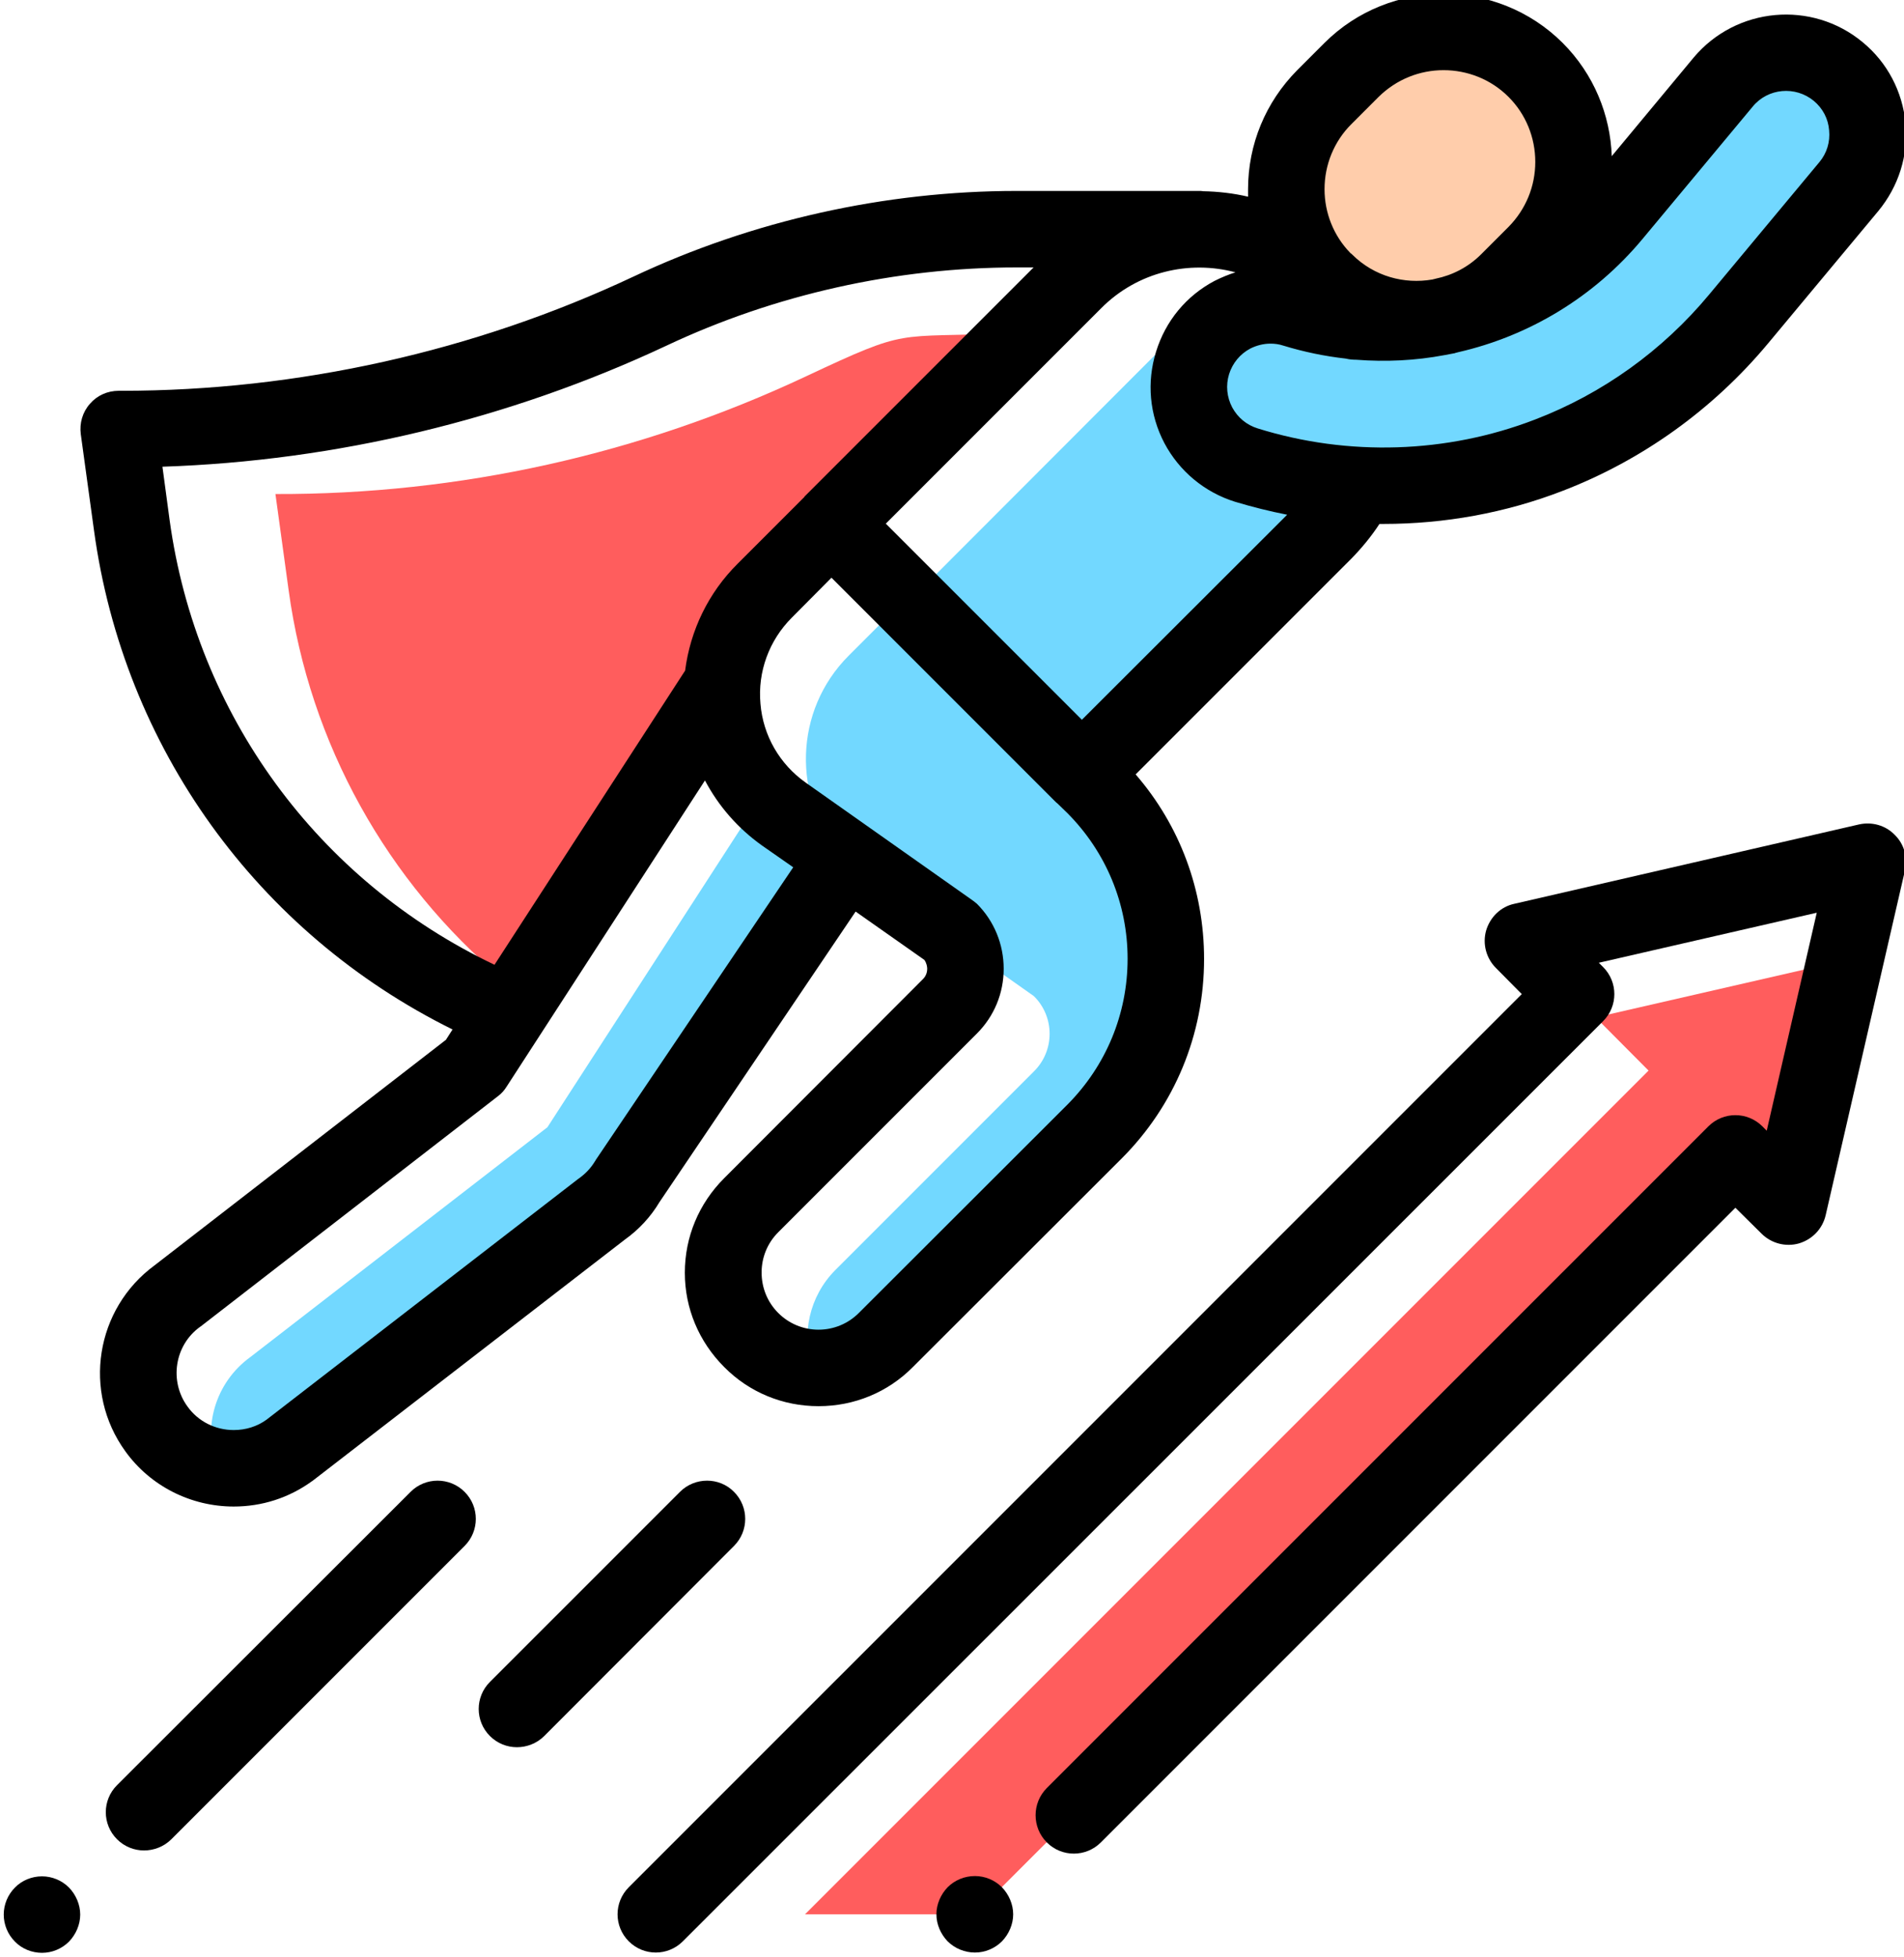 <?xml version="1.0" encoding="UTF-8" standalone="no"?>
<svg
   xmlns:dc="http://purl.org/dc/elements/1.1/"
   xmlns:cc="http://creativecommons.org/ns#"
   xmlns:rdf="http://www.w3.org/1999/02/22-rdf-syntax-ns#"
   xmlns:svg="http://www.w3.org/2000/svg"
   xmlns="http://www.w3.org/2000/svg"
   xmlns:sodipodi="http://sodipodi.sourceforge.net/DTD/sodipodi-0.dtd"
   xmlns:inkscape="http://www.inkscape.org/namespaces/inkscape"
   version="1.0"
   width="175.24mm"
   height="180.07mm"
   id="svg37"
   sodipodi:docname="image10.svg"
   inkscape:version="0.92.3 (2405546, 2018-03-11)">
  <sodipodi:namedview
     pagecolor="#ffffff"
     bordercolor="#666666"
     borderopacity="1"
     objecttolerance="10"
     gridtolerance="10"
     guidetolerance="10"
     inkscape:pageopacity="0"
     inkscape:pageshadow="2"
     inkscape:window-width="683"
     inkscape:window-height="749"
     id="namedview39"
     showgrid="false"
     inkscape:zoom="0.34676328"
     inkscape:cx="331.16222"
     inkscape:cy="340.28978"
     inkscape:window-x="683"
     inkscape:window-y="0"
     inkscape:window-maximized="0"
     inkscape:current-layer="svg37" />
  <defs
     id="defs9">
    <clipPath
       clipPathUnits="userSpaceOnUse"
       id="clipEmfPath1">
      <path
         d="  M 0,0   L 0,0   L 0,681.355   L 664.077,681.355   L 664.077,0 "
         id="path2" />
    </clipPath>
    <clipPath
       clipPathUnits="userSpaceOnUse"
       id="clipEmfPath2">
      <path
         d="  M 0,0   L 0,0   L 0,681.255   L 664.077,681.255   L 664.077,0 "
         id="path5" />
    </clipPath>
    <pattern
       id="EMFhbasepattern"
       patternUnits="userSpaceOnUse"
       width="6"
       height="6"
       x="0"
       y="0" />
  </defs>
  <path
     style="fill:#ff5d5d;fill-rule:nonzero;fill-opacity:1;stroke:none;"
     clip-path="url(#clipEmfPath1)"
     d="  M 175.02,340.627   L 175.02,340.627   L 350.641,115.909   C 310.736,117.609 316.737,113.809 280.533,130.811   C 222.726,158.013 159.719,172.014 95.811,171.814   L 100.412,205.317   C 107.713,258.721 134.716,306.725 175.02,340.627   L 175.02,340.627   z  M 175.02,340.627   L 175.02,340.627   z "
     id="path11" />
  <path
     style="fill:#72d8ff;fill-rule:nonzero;fill-opacity:1;stroke:none;"
     clip-path="url(#clipEmfPath1)"
     d="  M 315.237,208.017   L 315.237,208.017   L 295.234,228.018   C 276.032,247.22 275.732,277.422 292.434,297.024   L 330.438,323.726   C 331.639,325.026 332.739,326.426 333.539,328.026   L 359.642,346.428   C 366.943,353.629 366.943,365.43 359.642,372.63   L 290.534,441.736   C 281.433,450.936 278.732,464.137 282.533,475.638   C 283.233,475.738 284.033,475.738 284.733,475.738   C 293.234,475.738 301.735,472.538 308.136,466.038   L 380.744,393.532   C 413.848,360.429 413.848,306.525 380.744,273.422   L 315.237,208.017   z  M 315.237,208.017   L 315.237,208.017   z "
     id="path13" />
  <path
     style="fill:#72d8ff;fill-rule:nonzero;fill-opacity:1;stroke:none;"
     clip-path="url(#clipEmfPath1)"
     d="  M 271.132,267.322   L 271.132,267.322   L 190.422,392.032   L 87.11,471.938   C 74.809,480.839 70.408,496.54 75.409,510.141   C 77.309,510.541 79.309,510.641 81.309,510.641   C 88.01,510.641 94.811,508.641 100.712,504.341   L 209.424,420.534   C 212.925,417.934 215.925,414.633 218.225,410.933   L 293.334,299.724   L 271.132,267.322   z  M 271.132,267.322   L 271.132,267.322   z "
     id="path15" />
  <path
     style="fill:#72d8ff;fill-rule:nonzero;fill-opacity:1;stroke:none;"
     clip-path="url(#clipEmfPath1)"
     d="  M 401.547,123.71   L 401.547,123.71   L 317.237,208.117   L 377.344,268.222   L 460.754,184.815   C 480.656,164.913 484.056,134.811 470.955,111.309   C 448.252,100.808 420.349,104.908 401.547,123.71   L 401.547,123.71   z  M 401.547,123.71   L 401.547,123.71   z "
     id="path17" />
  <path
     style="fill:#ffcdab;fill-rule:nonzero;fill-opacity:1;stroke:none;"
     clip-path="url(#clipEmfPath1)"
     d="  M 534.162,24.302   L 534.162,24.302   C 516.46,6.601 487.857,6.601 470.155,24.302   L 460.654,33.803   C 443.051,51.504 443.051,80.106 460.654,97.808   C 478.356,115.409 506.959,115.409 524.661,97.808   L 534.162,88.307   C 551.864,70.606 551.864,42.003 534.162,24.302   L 534.162,24.302   z  M 534.162,24.302   L 534.162,24.302   z "
     id="path19" />
  <path
     style="fill:#72d8ff;fill-rule:nonzero;fill-opacity:1;stroke:none;"
     clip-path="url(#clipEmfPath1)"
     d="  M 538.763,158.313   L 538.763,158.313   C 505.859,171.014 468.954,172.714 433.55,161.813   C 418.549,157.113 410.148,141.211 414.848,126.21   C 419.449,111.209 435.351,102.808 450.352,107.509   C 490.657,119.91 534.062,107.009 561.065,74.606   L 599.47,28.502   C 609.471,16.501 627.373,14.801 639.474,24.902   C 651.476,34.903 653.176,52.804 643.075,64.905   L 604.77,111.009   C 586.668,132.611 563.866,148.712 538.763,158.313   L 538.763,158.313   z  M 538.763,158.313   L 538.763,158.313   z "
     id="path21" />
  <path
     style="fill:#ff5d5d;fill-rule:nonzero;fill-opacity:1;stroke:none;"
     clip-path="url(#clipEmfPath2)"
     d="  M 555.065,353.829   L 555.065,353.829   L 573.467,372.33   L 280.033,665.754   L 339.039,665.754   L 603.67,401.132   L 622.172,419.634   L 641.875,333.927   L 555.065,353.829   z  M 555.065,353.829   L 555.065,353.829   z "
     id="path23" />
  <path
     style="fill:#000000;fill-rule:nonzero;fill-opacity:1;stroke:none;"
     clip-path="url(#clipEmfPath2)"
     d="  M 53.806,440.036   L 53.806,440.036   C 33.204,455.137 28.603,484.039 43.605,504.741   C 52.306,516.842 66.408,523.942 81.309,523.942   C 91.111,523.942 100.512,520.942 108.513,515.142   C 108.613,515.042 108.713,515.042 108.813,514.942   L 217.325,431.135   C 222.226,427.635 226.326,423.234 229.427,418.034   L 297.635,317.026   L 321.537,333.827   C 322.337,334.927 322.537,336.227 322.537,336.927   C 322.537,337.727 322.337,339.327 320.937,340.627   L 251.929,409.733   C 243.128,418.534 238.228,430.135 238.228,442.636   C 238.228,455.037 243.128,466.638 251.929,475.438   C 260.63,484.239 272.332,489.039 284.733,489.039   C 297.135,489.039 308.836,484.239 317.537,475.438   L 390.145,402.933   C 408.647,384.431 418.849,359.729 418.849,333.527   C 418.849,309.625 410.448,287.123 395.046,269.322   L 470.155,194.216   C 473.755,190.515 477.055,186.515 479.856,182.215   C 480.356,182.215 480.756,182.215 481.256,182.215   C 502.458,182.215 523.661,178.414 543.563,170.714   C 571.166,160.113 595.869,142.411 614.971,119.51   L 653.376,73.406   C 660.477,64.805 663.877,54.004 662.877,42.903   C 661.777,31.803 656.576,21.802 647.975,14.701   C 630.273,0 603.97,2.4 589.168,20.002   L 560.665,54.304   C 560.165,40.003 554.464,25.802 543.563,14.901   C 520.761,-7.801 483.556,-7.801 460.754,14.901   L 451.252,24.402   C 440.251,35.503 434.15,50.204 434.15,65.805   C 434.15,66.705 434.15,67.505 434.15,68.406   C 429.05,67.205 423.749,66.605 418.549,66.505   C 418.049,66.405 417.649,66.405 417.148,66.405   L 353.641,66.405   C 307.836,66.405 261.73,76.706 220.326,96.208   C 165.019,122.21 103.412,135.911 42.305,135.911   C 42.005,135.911 41.605,135.911 41.305,135.911   C 37.404,135.911 33.804,137.511 31.304,140.411   C 28.703,143.312 27.603,147.212 28.103,151.012   L 32.704,184.515   C 43.005,259.921 89.51,324.426 157.418,358.029   L 155.118,361.629   L 53.806,440.036   z  M 207.224,403.433   L 207.224,403.433   C 207.124,403.633 207.024,403.833 206.924,403.933   C 205.524,406.233 203.724,408.133 201.523,409.733   C 201.423,409.833 201.323,409.933 201.223,409.933   L 92.711,493.74   C 89.41,496.14 85.41,497.34 81.309,497.34   C 74.909,497.34 68.908,494.34 65.208,489.139   C 58.807,480.339 60.707,467.838 69.608,461.437   C 69.708,461.337 69.808,461.337 69.908,461.237   L 173.22,381.231   C 174.42,380.331 175.42,379.231 176.22,377.93   L 245.228,271.422   C 249.929,280.323 256.63,288.023 265.031,294.024   L 275.932,301.624   L 207.224,403.433   z  M 371.343,384.131   L 371.343,384.131   L 298.735,456.637   C 295.034,460.337 290.034,462.437 284.733,462.437   C 279.432,462.437 274.432,460.337 270.731,456.637   C 266.931,452.837 264.931,447.836 264.931,442.536   C 264.931,437.335 266.931,432.335 270.731,428.535   L 339.839,359.429   C 345.84,353.429 349.141,345.428 349.141,336.927   C 349.141,328.427 345.84,320.326 339.839,314.325   C 339.239,313.825 338.639,313.325 338.039,312.925   L 280.333,272.222   C 271.232,265.821 265.431,255.821 264.531,244.72   C 263.531,233.619 267.531,222.718 275.432,214.817   L 289.234,200.916   L 366.943,278.622   C 367.243,278.923 367.543,279.223 367.843,279.423   L 371.343,282.823   C 384.745,296.324 392.246,314.325 392.246,333.427   C 392.246,352.628 384.745,370.63 371.343,384.131   L 371.343,384.131   z  M 376.344,250.32   L 376.344,250.32   L 317.537,191.515   C 317.237,191.215 316.937,190.915 316.637,190.615   L 308.136,182.115   L 383.045,107.209   C 395.646,94.508 413.648,90.407 429.75,94.708   C 427.25,95.508 424.849,96.508 422.449,97.708   C 412.648,102.908 405.447,111.609 402.147,122.31   C 398.846,132.911 399.846,144.212 405.047,154.112   C 410.248,163.913 419.049,171.214 429.65,174.514   C 435.651,176.314 441.651,177.814 447.752,179.014   L 376.344,250.32   z  M 571.366,83.107   L 571.366,83.107   L 609.671,37.103   C 614.971,30.602 624.573,29.802 630.973,35.103   C 634.074,37.703 635.974,41.303 636.274,45.304   C 636.674,49.404 635.474,53.304 632.874,56.405   L 594.569,102.408   C 578.367,121.91 557.465,136.911 533.962,145.912   C 503.358,157.713 469.055,158.813 437.551,149.012   C 433.65,147.812 430.55,145.212 428.65,141.711   C 426.75,138.111 426.35,134.011 427.55,130.111   C 428.75,126.31 431.35,123.11 434.951,121.21   C 437.151,120.11 439.551,119.51 441.951,119.51   C 443.452,119.51 444.952,119.71 446.452,120.21   C 453.653,122.41 460.954,123.91 468.154,124.71   C 469.355,125.01 470.555,125.11 471.755,125.11   C 482.056,125.91 492.357,125.41 502.458,123.51   C 503.659,123.31 504.959,123.01 506.159,122.81   C 506.259,122.71 506.359,122.71 506.359,122.71   C 506.659,122.61 506.959,122.61 507.159,122.51   C 531.762,116.909 554.464,103.408 571.366,83.107   L 571.366,83.107   z  M 460.754,65.805   L 460.754,65.805   C 460.754,57.305 464.054,49.204 470.055,43.203   L 479.556,33.703   C 485.856,27.502 493.957,24.402 502.158,24.402   C 510.359,24.402 518.56,27.502 524.761,33.703   C 530.762,39.703 534.062,47.804 534.062,56.305   C 534.062,64.805 530.762,72.806 524.761,78.906   L 515.26,88.407   C 510.759,92.907 505.259,95.708 499.458,96.908   C 499.058,97.008 498.658,97.108 498.258,97.208   C 488.457,98.908 478.056,96.108 470.455,88.607   C 470.355,88.507 470.255,88.407 470.155,88.307   C 469.955,88.207 469.855,88.107 469.655,87.907   C 463.954,82.007 460.754,74.106 460.754,65.805   L 460.754,65.805   z  M 59.007,180.915   L 59.007,180.915   L 56.507,162.313   C 116.814,160.313 177.021,145.912 231.627,120.31   C 269.531,102.408 311.736,93.008 353.641,93.008   L 359.542,93.008   L 279.833,172.714   C 279.833,172.714 279.833,172.714 279.833,172.814   L 256.63,196.016   C 246.429,206.117 240.128,219.218 238.328,233.219   L 172.02,335.527   C 110.513,306.225 68.308,248.52 59.007,180.915   L 59.007,180.915   z  M 59.007,180.915   L 59.007,180.915   z "
     id="path25" />
  <path
     style="fill:#000000;fill-rule:nonzero;fill-opacity:1;stroke:none;"
     clip-path="url(#clipEmfPath1)"
     d="  M 142.817,518.842   L 142.817,518.842   L 40.705,620.85   C 35.504,626.051 35.504,634.451 40.705,639.652   C 43.305,642.252 46.705,643.552 50.106,643.552   C 53.506,643.552 57.007,642.252 59.607,639.652   L 161.619,537.643   C 166.819,532.443 166.819,524.042 161.619,518.842   C 156.418,513.641 148.017,513.641 142.817,518.842   L 142.817,518.842   z  M 142.817,518.842   L 142.817,518.842   z "
     id="path27" />
  <path
     style="fill:#000000;fill-rule:nonzero;fill-opacity:1;stroke:none;"
     clip-path="url(#clipEmfPath1)"
     d="  M 14.602,652.553   L 14.602,652.553   C 11.101,652.553 7.601,653.953 5.201,656.453   C 2.7,658.953 1.3,662.353 1.3,665.854   C 1.3,669.354 2.7,672.754 5.201,675.255   C 7.601,677.755 11.101,679.155 14.602,679.155   C 18.102,679.155 21.502,677.755 24.003,675.255   C 26.403,672.754 27.903,669.354 27.903,665.854   C 27.903,662.353 26.403,658.953 24.003,656.453   C 21.502,653.953 18.102,652.553 14.602,652.553   L 14.602,652.553   z  M 14.602,652.553   L 14.602,652.553   z "
     id="path29" />
  <path
     style="fill:#000000;fill-rule:nonzero;fill-opacity:1;stroke:none;"
     clip-path="url(#clipEmfPath1)"
     d="  M 255.33,518.842   L 255.33,518.842   C 250.229,513.641 241.728,513.641 236.527,518.842   L 170.42,584.947   C 165.219,590.148 165.219,598.548 170.42,603.749   C 173.02,606.349 176.421,607.649 179.821,607.649   C 183.221,607.649 186.722,606.349 189.322,603.749   L 255.33,537.643   C 260.53,532.443 260.53,524.042 255.33,518.842   L 255.33,518.842   z  M 255.33,518.842   L 255.33,518.842   z "
     id="path31" />
  <path
     style="fill:#000000;fill-rule:nonzero;fill-opacity:1;stroke:none;"
     clip-path="url(#clipEmfPath1)"
     d="  M 646.675,286.723   L 646.675,286.723   L 526.761,314.325   C 522.061,315.325 518.36,318.926 516.96,323.626   C 515.66,328.226 516.96,333.227 520.36,336.627   L 529.362,345.728   L 218.725,656.353   C 213.525,661.553 213.525,669.954 218.725,675.154   C 221.326,677.755 224.726,679.055 228.127,679.055   C 231.527,679.055 234.927,677.755 237.528,675.154   L 557.665,355.129   C 562.865,349.928 562.865,341.528 557.665,336.327   L 556.165,334.827   L 631.973,317.426   L 614.571,393.232   L 613.071,391.732   C 607.871,386.531 599.47,386.531 594.269,391.732   L 364.142,621.85   C 358.942,627.051 358.942,635.551 364.142,640.752   C 369.343,645.952 377.744,645.952 382.945,640.752   L 603.67,420.034   L 612.771,429.035   C 616.172,432.435 621.172,433.735 625.773,432.435   C 630.473,431.035 633.974,427.334 635.074,422.634   L 662.677,302.624   C 663.677,298.224 662.377,293.524 659.077,290.323   C 655.876,287.023 651.176,285.723 646.675,286.723   L 646.675,286.723   z  M 646.675,286.723   L 646.675,286.723   z "
     id="path33" />
  <path
     style="fill:#000000;fill-rule:nonzero;fill-opacity:1;stroke:none;"
     clip-path="url(#clipEmfPath1)"
     d="  M 339.139,652.453   L 339.139,652.453   C 335.539,652.453 332.139,653.853 329.638,656.353   C 327.238,658.853 325.738,662.253 325.738,665.754   C 325.738,669.254 327.238,672.654 329.638,675.154   C 332.139,677.655 335.639,679.055 339.139,679.055   C 342.64,679.055 346.04,677.655 348.541,675.154   C 350.941,672.654 352.441,669.254 352.441,665.754   C 352.441,662.253 350.941,658.853 348.541,656.353   C 346.04,653.853 342.64,652.453 339.139,652.453   L 339.139,652.453   z  M 339.139,652.453   L 339.139,652.453   z "
     id="path35" />
</svg>

